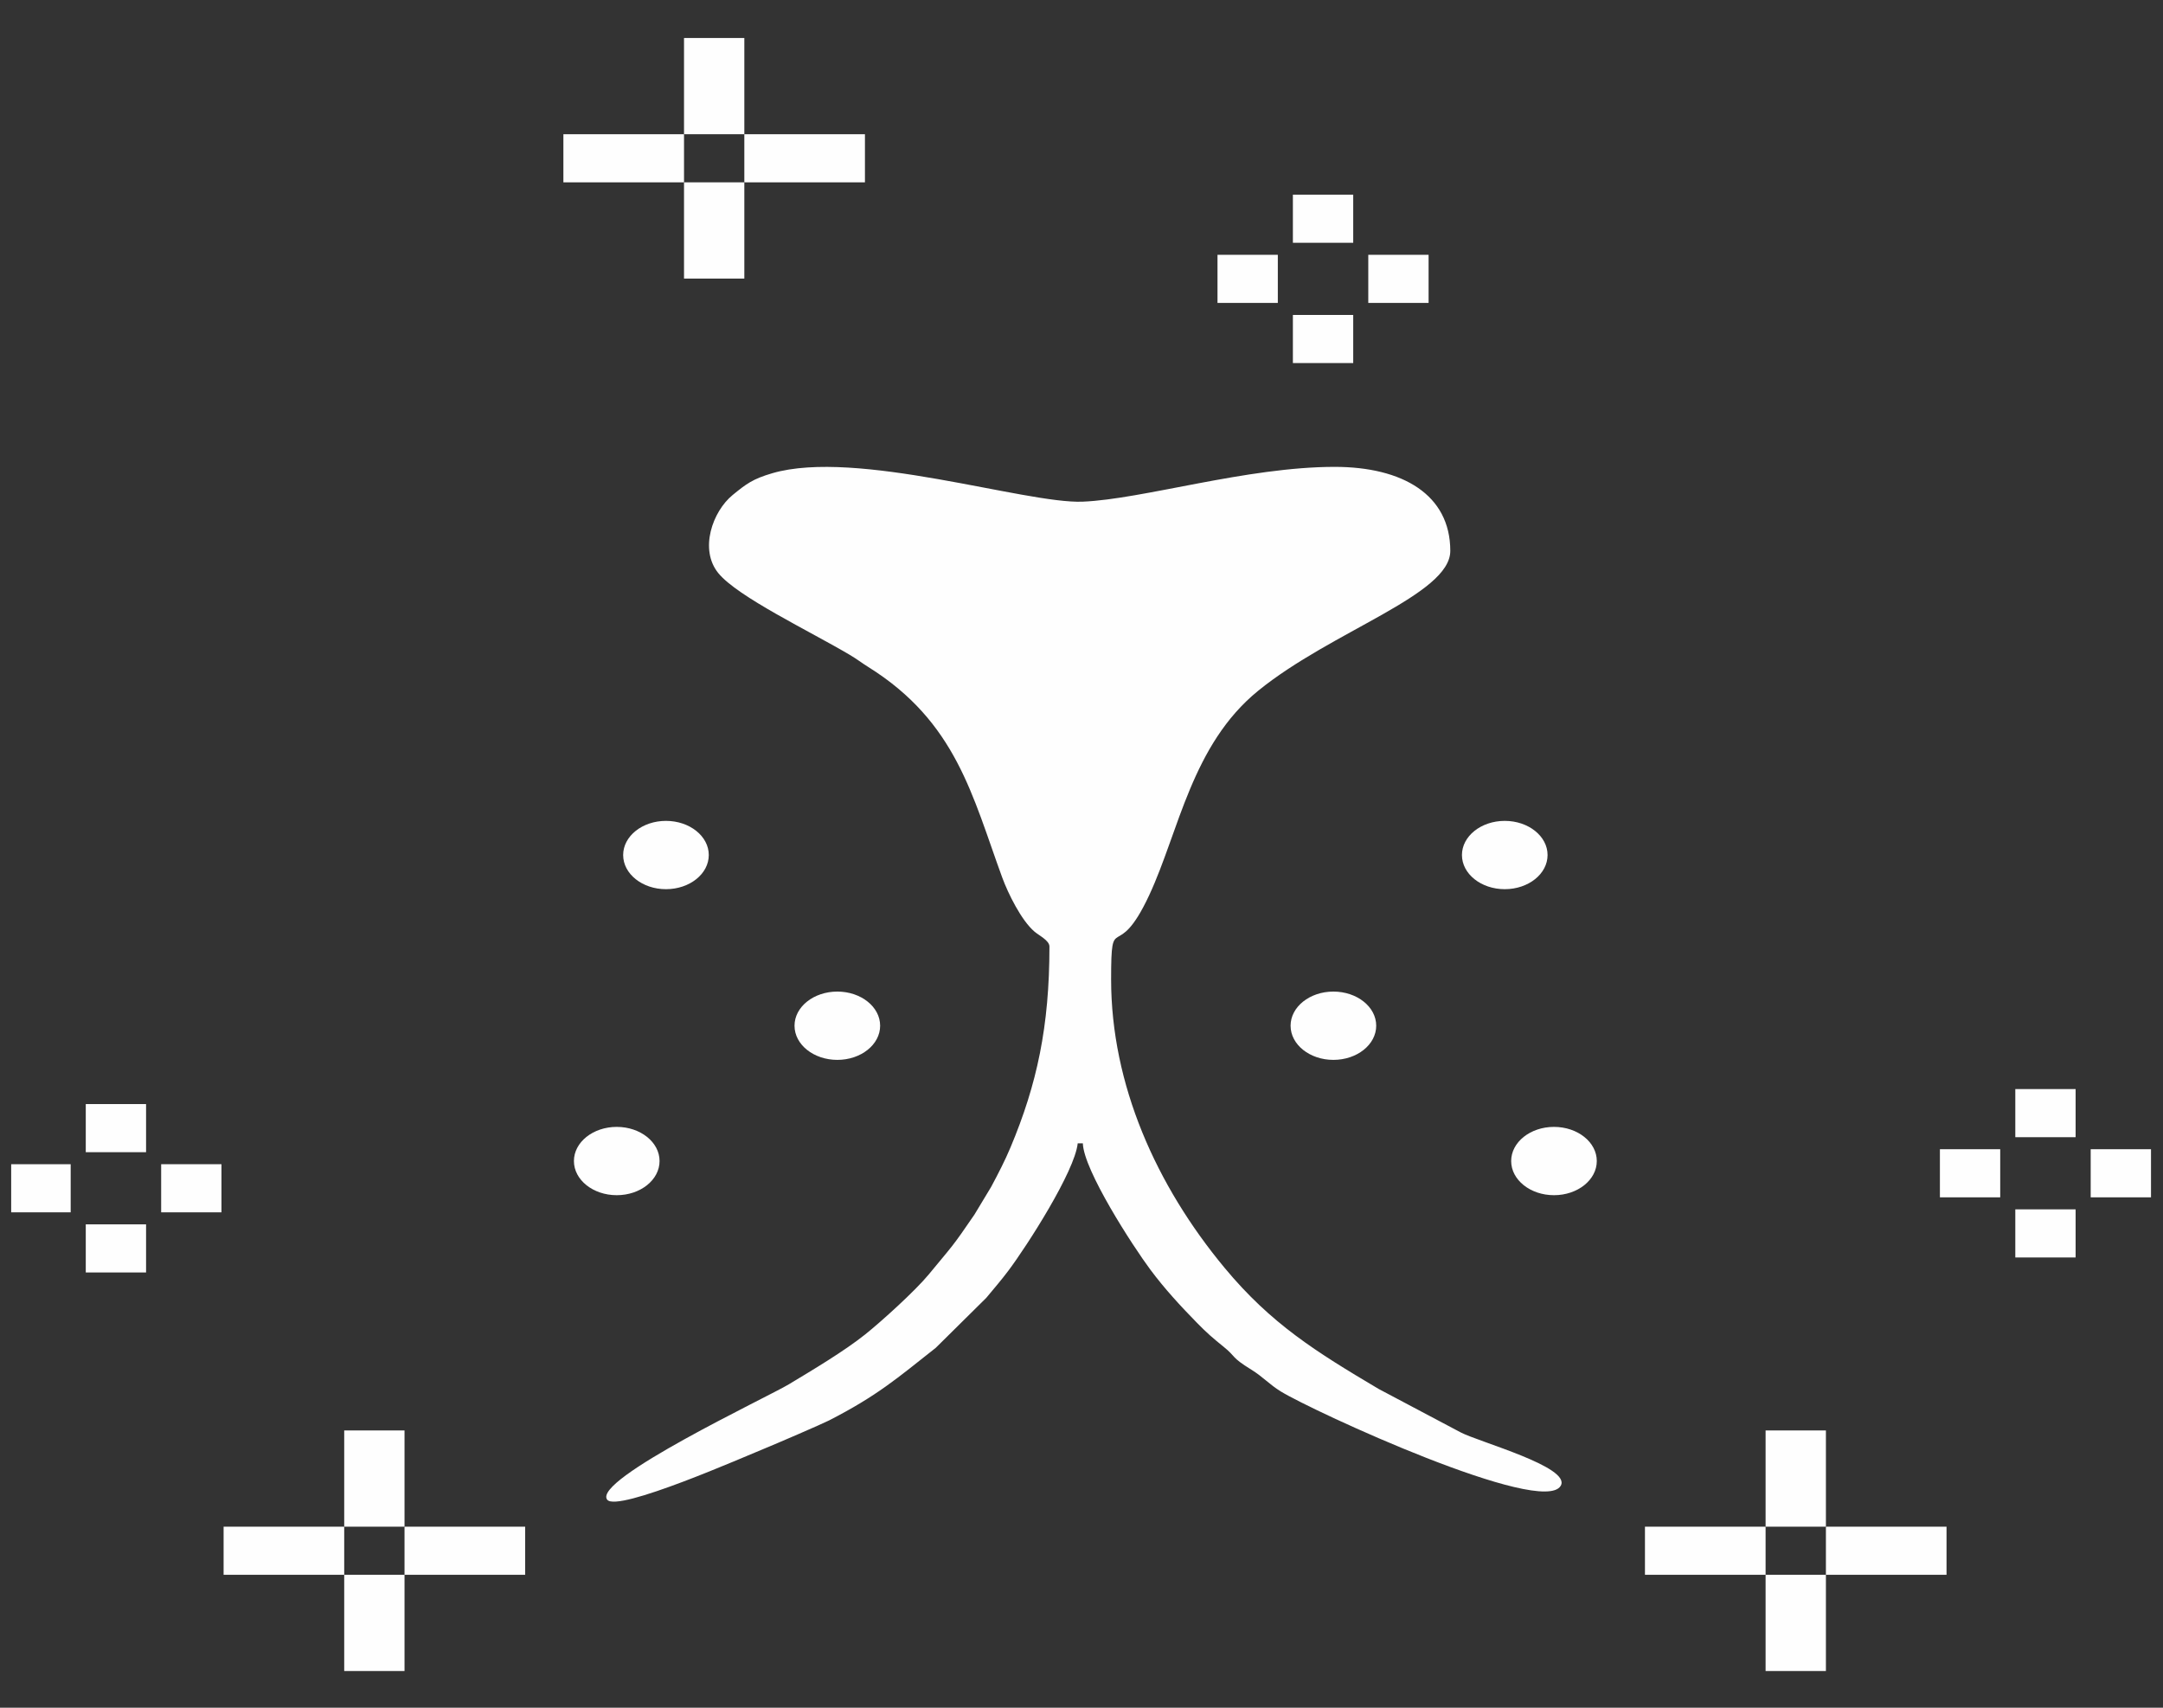 <svg width="152" height="120" viewBox="0 0 152 120" fill="none" xmlns="http://www.w3.org/2000/svg">
<rect x="0" y="0" width="152" height="120" fill="#333333" stroke="none"/>
<g clip-path="url(#clip0_174_460)">
<path d="M52.306 12.813H48.068V19.576H52.306V12.813Z" fill="#FEFEFE"/>
<path d="M52.306 2.67H48.068V9.432H52.306V2.67Z" fill="#FEFEFE"/>
<path d="M52.306 9.432L52.306 12.813L60.782 12.813L60.782 9.432L52.306 9.432Z" fill="#FEFEFE"/>
<path d="M39.591 9.432L39.591 12.813L48.068 12.813L48.068 9.432L39.591 9.432Z" fill="#FEFEFE"/>
<path d="M128.312 110.659H124.073V117.421H128.312V110.659Z" fill="#FEFEFE"/>
<path d="M128.312 100.516H124.073V107.278H128.312V100.516Z" fill="#FEFEFE"/>
<path d="M128.312 107.278L128.312 110.659L136.788 110.659L136.788 107.278L128.312 107.278Z" fill="#FEFEFE"/>
<path d="M115.596 107.278L115.596 110.659L124.073 110.659L124.073 107.278L115.596 107.278Z" fill="#FEFEFE"/>
<path d="M145.859 84.98H141.621V88.361H145.859V84.98Z" fill="#FEFEFE"/>
<path d="M145.859 76.528H141.621V79.909H145.859V76.528Z" fill="#FEFEFE"/>
<path d="M146.919 80.754L146.919 84.135L151.157 84.135L151.157 80.754L146.919 80.754Z" fill="#FEFEFE"/>
<path d="M136.323 80.754L136.323 84.135L140.561 84.135L140.561 80.754L136.323 80.754Z" fill="#FEFEFE"/>
<path d="M95.094 22.131H90.855V25.512H95.094V22.131Z" fill="#FEFEFE"/>
<path d="M95.094 13.679H90.855V17.06H95.094V13.679Z" fill="#FEFEFE"/>
<path d="M96.153 17.905L96.153 21.286L100.391 21.286L100.391 17.905L96.153 17.905Z" fill="#FEFEFE"/>
<path d="M85.557 17.905L85.557 21.286L89.796 21.286L89.796 17.905L85.557 17.905Z" fill="#FEFEFE"/>
<path d="M28.427 110.659H24.189V117.421H28.427V110.659Z" fill="#FEFEFE"/>
<path d="M28.427 100.516H24.189V107.278H28.427V100.516Z" fill="#FEFEFE"/>
<path d="M28.427 107.278L28.427 110.659L36.904 110.659L36.904 107.278L28.427 107.278Z" fill="#FEFEFE"/>
<path d="M15.713 107.278L15.713 110.659L24.189 110.659L24.189 107.278L15.713 107.278Z" fill="#FEFEFE"/>
<path d="M10.265 86.034H6.027V89.415H10.265V86.034Z" fill="#FEFEFE"/>
<path d="M10.265 77.582H6.027V80.963H10.265V77.582Z" fill="#FEFEFE"/>
<path d="M11.325 81.808L11.325 85.189L15.563 85.189L15.563 81.808L11.325 81.808Z" fill="#FEFEFE"/>
<path d="M0.729 81.808L0.729 85.189L4.967 85.189L4.967 81.808L0.729 81.808Z" fill="#FEFEFE"/>
<path fill-rule="evenodd" clip-rule="evenodd" d="M73.747 66.512C73.747 72.133 72.87 76.192 71.018 80.611C70.628 81.543 70.15 82.47 69.647 83.407L68.474 85.352C66.896 87.66 67.007 87.441 65.261 89.559C64.318 90.702 61.937 92.861 60.793 93.773C59.318 94.951 57.097 96.272 55.432 97.275C53.957 98.165 41.609 103.978 42.667 105.379C43.371 106.312 52.412 102.315 53.777 101.766C54.364 101.53 57.748 100.074 58.254 99.815C61.652 98.071 63.017 96.873 65.759 94.71L69.306 91.201C69.881 90.507 70.351 89.97 70.869 89.279C72.186 87.524 75.528 82.317 75.734 80.34H76.095C76.147 82.218 79.592 87.545 80.846 89.226C81.84 90.559 82.936 91.75 84.116 92.955C84.801 93.655 85.224 94.022 85.984 94.634C86.897 95.368 86.467 95.341 87.936 96.246C88.739 96.74 89.21 97.286 89.997 97.771C92.279 99.177 108.444 106.614 109.681 104.395C110.412 103.084 103.912 101.322 102.64 100.649L96.888 97.603C92.469 94.985 89.317 93.017 86.062 89.098C81.246 83.301 78.081 76.207 78.081 68.817C78.081 63.807 78.452 67.86 80.764 62.89C82.852 58.402 83.753 52.331 88.415 48.539C93.603 44.32 101.916 41.793 101.916 38.711C101.916 34.758 98.559 32.806 93.79 32.806C87.612 32.806 80.314 35.08 76.08 35.252C72.091 35.414 60.18 31.521 54.267 33.254C52.898 33.655 52.451 33.995 51.487 34.782C50.079 35.93 49.12 38.609 50.48 40.275C51.842 41.943 56.913 44.355 59.715 46.016C60.274 46.347 60.48 46.534 61.004 46.861C67.204 50.726 68.329 55.929 70.431 61.667C70.83 62.754 71.764 64.676 72.704 65.471C73.026 65.743 73.747 66.091 73.747 66.512Z" fill="#FEFEFE"/>
<path d="M105.744 62.482C107.405 62.482 108.752 61.408 108.752 60.082C108.752 58.757 107.405 57.682 105.744 57.682C104.082 57.682 102.735 58.757 102.735 60.082C102.735 61.408 104.082 62.482 105.744 62.482Z" fill="#FEFEFE"/>
<path d="M93.701 74.477C95.363 74.477 96.71 73.402 96.71 72.077C96.71 70.751 95.363 69.677 93.701 69.677C92.04 69.677 90.693 70.751 90.693 72.077C90.693 73.402 92.04 74.477 93.701 74.477Z" fill="#FEFEFE"/>
<path d="M109.203 83.985C110.864 83.985 112.211 82.91 112.211 81.585C112.211 80.259 110.864 79.185 109.203 79.185C107.541 79.185 106.194 80.259 106.194 81.585C106.194 82.91 107.541 83.985 109.203 83.985Z" fill="#FEFEFE"/>
<path d="M46.799 62.482C48.461 62.482 49.808 61.408 49.808 60.082C49.808 58.757 48.461 57.682 46.799 57.682C45.138 57.682 43.791 58.757 43.791 60.082C43.791 61.408 45.138 62.482 46.799 62.482Z" fill="#FEFEFE"/>
<path d="M58.842 74.477C60.503 74.477 61.85 73.402 61.85 72.077C61.85 70.751 60.503 69.677 58.842 69.677C57.18 69.677 55.833 70.751 55.833 72.077C55.833 73.402 57.18 74.477 58.842 74.477Z" fill="#FEFEFE"/>
<path d="M43.34 83.985C45.002 83.985 46.349 82.91 46.349 81.585C46.349 80.259 45.002 79.185 43.34 79.185C41.678 79.185 40.331 80.259 40.331 81.585C40.331 82.91 41.678 83.985 43.34 83.985Z" fill="#FEFEFE"/>
</g>
<defs>
<clipPath id="clip0_174_460">
<rect width="150.428" height="120" fill="white" transform="translate(0.786)"/>
</clipPath>
</defs>
</svg>
